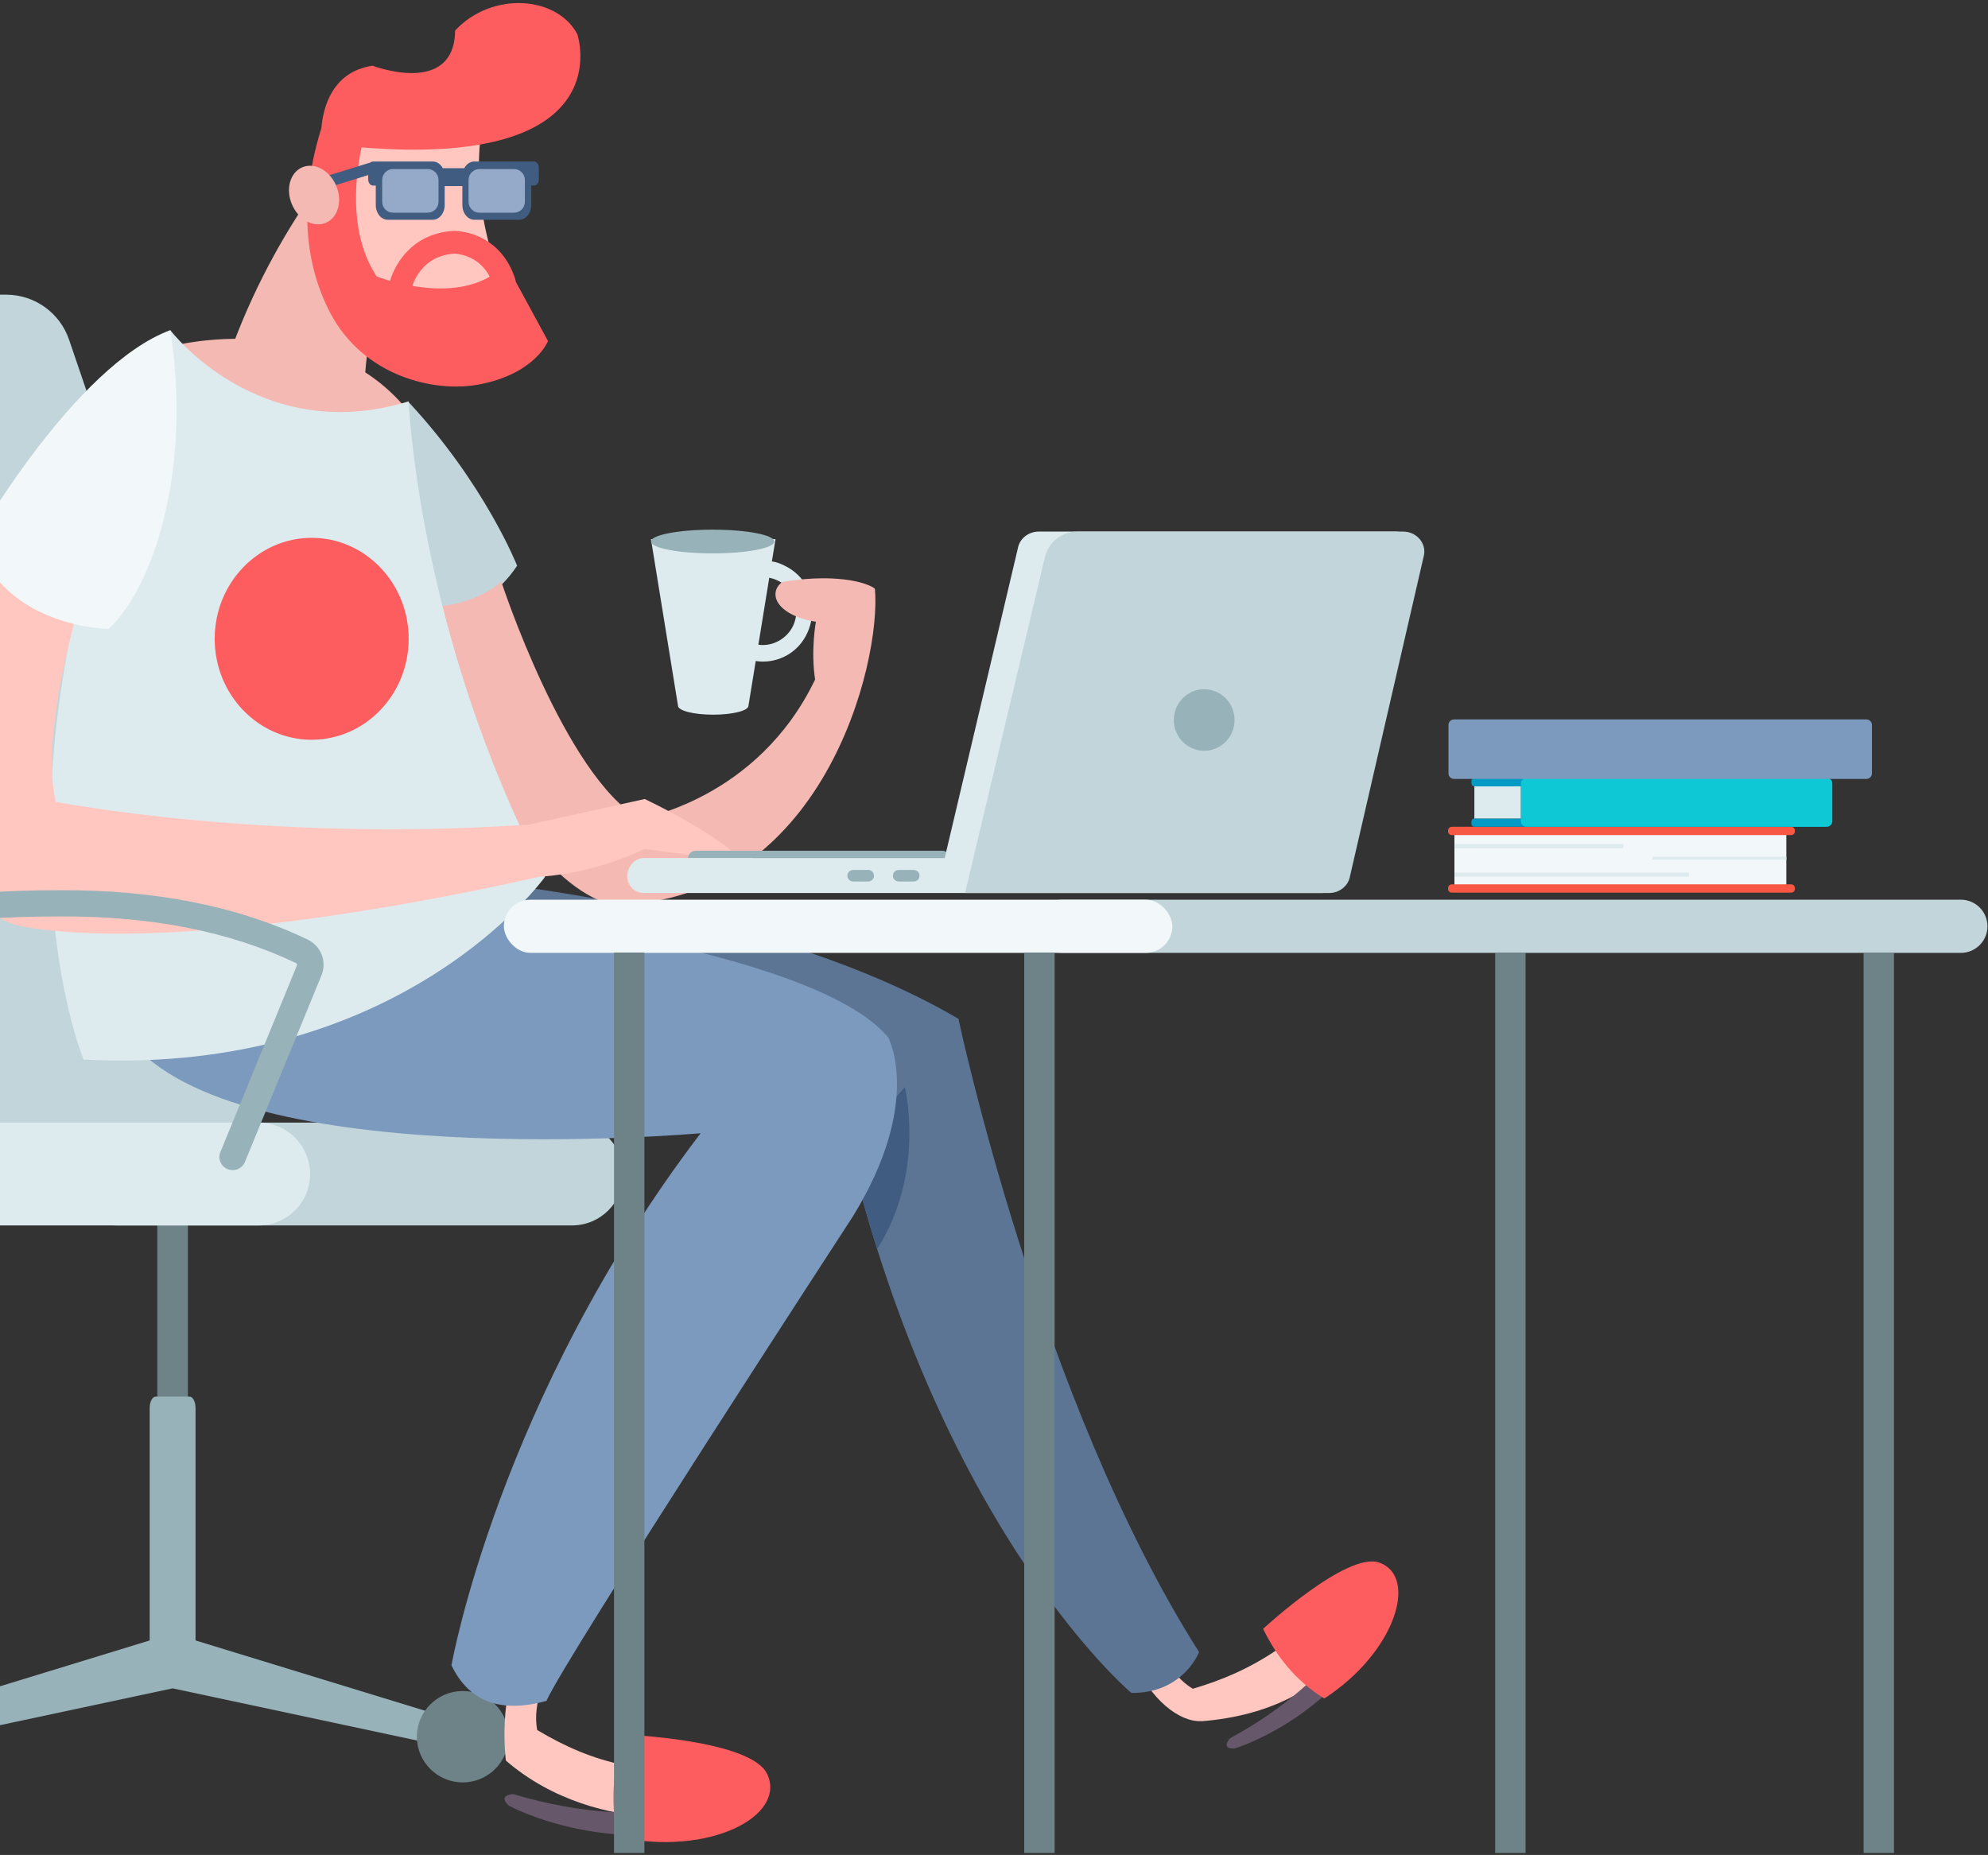 <svg xmlns="http://www.w3.org/2000/svg" width="419" height="391" viewBox="0 0 419 391">
    <rect x="0" y="0" width="419" height="391" fill="#333333" stroke="none"/>
    <g fill="none" fill-rule="evenodd">
        <path fill="#DDEBEF" d="M242.45 113.645l-.764 4.708-.063-.006c.989.078 1.953.492 2.87.949 1.913.952 3.571 2.487 4.568 4.424 1.998 3.883 1.317 9.07-1.646 12.36-2.288 2.54-5.764 3.786-9.134 3.253-.705 4.346-1.276 7.863-1.48 9.108l-.053.326c0 1.037-3.326 1.878-7.423 1.878-4.098 0-7.424-.841-7.424-1.878l-5.701-35.122h26.25zm-1.322 8.133l-.035.23-2.253 13.885-.056-.009.123.02c2.921.417 5.992-1.283 7.274-4.048 1.382-2.987.623-6.96-2.243-8.896-.806-.544-1.71-.954-2.643-1.145-.067-.014-.122-.026-.167-.037z" transform="translate(-79)"/>
        <path fill="#97B2B8" d="M229.2 111.645c7.175 0 13 1.12 13 2.5s-5.825 2.5-13 2.5-13-1.12-13-2.5 5.825-2.5 13-2.5z" transform="translate(-79)"/>
        <g>
            <path fill="#DDEBEF" d="M34.748 154.789v-24.702c0-7.716-1.395-15.368-4.118-22.587L-.758 24.286C-4.266 14.985.43 4.6 9.732 1.092c2.071-.782 4.27-1.174 6.483-1.158l44.266.323C72.434.345 83.014 8.01 86.819 19.342l29.786 88.683c2.31 6.879 3.433 14.1 3.322 21.355l-.709 46.383c0 .014-.012.026-.026.026H55.748c-11.598 0-21-9.402-21-21z" transform="translate(-79) translate(.2 61.645)"/>
            <path fill="#C2D5DA" d="M45.173 161.789v-30.852c0-7.807-1.429-15.548-4.215-22.84L6.933 19.034C4.173 11.812 7.793 3.72 15.015.96 16.642.34 18.371.026 20.112.04l60.094.433c5.954.043 11.23 3.847 13.15 9.483l33.628 98.649c2.374 6.964 3.529 14.284 3.415 21.64l-.705 45.519c0 .014-.012.026-.027.026H59.172c-7.731 0-14-6.268-14-14z" transform="translate(-79) translate(.2 61.645)"/>
            <g>
                <path fill="#6D8388" d="M74.108 15.618c0-.597-.289-1.08-.644-1.08h-5.155c-.356 0-.644.483-.644 1.08V59.35c0 .596.288 1.08.644 1.08h5.155c.355 0 .644-.484.644-1.08V15.618z" transform="translate(-79) translate(.2 61.645) translate(44.294 174.986)"/>
                <path fill="#C2D5DA" d="M59.157 0h95.907c5.985 0 10.837 4.852 10.837 10.836 0 5.985-4.852 10.837-10.837 10.837H59.157c-5.985 0-10.836-4.852-10.836-10.837C48.32 4.852 53.172 0 59.157 0z" transform="translate(-79) translate(.2 61.645) translate(44.294 174.986)"/>
                <path fill="#97B2B8" d="M132.034 126.406L132.034 132.302 70.886 119.25 9.738 132.302 9.738 126.406 70.886 107.674z" transform="translate(-79) translate(.2 61.645) translate(44.294 174.986)"/>
                <path fill="#6D8388" d="M132.034 119.812c-5.334 0-9.664 4.317-9.664 9.633 0 5.316 4.33 9.632 9.664 9.632s9.665-4.316 9.665-9.632-4.33-9.633-9.665-9.633z" transform="translate(-79) translate(.2 61.645) translate(44.294 174.986)"/>
                <path fill="#97B2B8" d="M75.718 60.138c0-1.32-.577-2.39-1.288-2.39h-7.087c-.711 0-1.289 1.07-1.289 2.39v51.625c0 1.319.578 2.39 1.289 2.39h7.087s1.288-1.071 1.288-2.39V60.138z" transform="translate(-79) translate(.2 61.645) translate(44.294 174.986)"/>
                <path fill="#DDEBEF" d="M11.642 0h77.384c5.985 0 10.837 4.852 10.837 10.836 0 5.985-4.852 10.837-10.837 10.837H11.642C5.657 21.673.805 16.82.805 10.836.805 4.852 5.657 0 11.642 0z" transform="translate(-79) translate(.2 61.645) translate(44.294 174.986)"/>
            </g>
        </g>
        <g>
            <path fill="#FFC7C0" d="M126.029 364.028c11.921 7.085 22.412 9.84 44.221 8.503 0 0 4.313 6.393-3.19 9.114 0 0-27.797 5.946-47.64-11.187 0 0-1.515-11.794 2.351-20.21l6.642 1.421s-3.55 6.492-2.384 12.359zM264.205 355.325c12.492-3.662 23.073-9.938 35.993-25.35 0 0 3.997.525 1.59 8.808 0 0-6.109 21.029-35.758 23.391l-.014-.027c-4.749.235-10.696-4.655-14.086-12.371l5.204-3.58s2.256 6.333 7.071 9.129z" transform="translate(-79) translate(66.2 .645)"/>
            <path fill="#5C7594" d="M104.175 184.2s68.05 4.84 110.638 29.915c0 0 16.902 80.25 50.709 133.478 0 0-3.294 8.721-14.27 8.612 0 0-43.025-36.073-61.904-125.374 0 0-97.384-3.519-116.963-25.514 0 0 22.57-3.96 31.79-21.116z" transform="translate(-79) translate(66.2 .645)"/>
            <path fill="#405C80" d="M191.904 242.022l11.594-13.532s4.495 17.922-5.824 34.146c-2.051-6.494-3.988-13.362-5.77-20.614z" transform="translate(-79) translate(66.2 .645)"/>
            <path fill="#7C99BE" d="M83.939 188.078s97.605 7.917 116.045 29.913c0 0 7.463 13.637-7.465 37.832 0 0-61.026 93.7-64.539 102.058-9.94 2.747-16.435-.042-20.03-7.496 0 0 9.933-56.29 52.52-112.159 0 0-102.152 9.129-121.56-21.555l45.029-28.593z" transform="translate(-79) translate(66.2 .645)"/>
            <path fill="#67576A" d="M303.083 334.831s-6.667 17.734-31.035 30.93c0 0-2.14 2.31.988 2.145 0 0 22.38-6.598 33.252-30.6l-3.205-2.475zM169.387 377.718s-19.065 8.62-48.407-.189c0 0-3.476.125-.904 2.45 0 0 22.635 12.403 49.882 2.186l-.57-4.447z" transform="translate(-79) translate(66.2 .645)"/>
            <path fill="#FE5D60" d="M144.448 364.98s26.707 1.074 30.063 8.347c4.079 8.839-12.241 17.39-31.462 13.238-1.852-7.896-.87-14.934 1.399-21.584zM279.018 342.694s17.742-16.445 24.532-13.953c8.252 3.028 3.292 18.957-11.634 28.635-6.228-3.855-10.098-8.98-12.898-14.682z" transform="translate(-79) translate(66.2 .645)"/>
            <path fill="#F4B9B2" d="M85.597 31.032S66.5 52.23 58.048 84.122c0 0 12.952 13.28 32.05 4.538 0 0-3.513-19.85 8.835-36.678 0 0 .33-15.176-13.336-20.95z" transform="translate(-79) translate(66.2 .645)"/>
            <path fill="#F4B9B2" d="M50.891 71.915s36.174-8.302 51.677 19.741c0 0-10.89 13.547-34.34 4.674-19.095-7.225-17.337-24.415-17.337-24.415z" transform="translate(-79) translate(66.2 .645)"/>
            <path fill="#C2D5DA" d="M121.791 118.6s-6.777-17.211-22.857-34.477c-5.135 14.383-4.518 29.994.495 44.98 0 0 13.967 2.2 22.362-10.503z" transform="translate(-79) translate(66.2 .645)"/>
            <path fill="#F4B9B2" d="M184.762 130.4s-4.173-.455-6.83-2.698c-2.297-1.939-2.142-4.326-.238-5.68 0 0 5.134-.97 10.375-.735 6.736.3 9.083 2.045 9.13 2.177 1.417 15.541-10.89 65.973-54.948 66.633 0 0-22.89-1.87-39.683-62.906 0 0 8.452.77 15.915-5.169 0 0 13.35 40.801 29.128 49.929 0 0 24.801-3.959 36.984-29.363-.95-6.158.167-12.188.167-12.188z" transform="translate(-79) translate(66.2 .645)"/>
            <path fill="#FFC7C0" d="M86.902 21.842S78.097 50.785 91.9 65.228c13.928 14.572 28.815-1.941 28.815-1.941s-10.592-17.982-5.69-41.053l-28.123-.392z" transform="translate(-79) translate(66.2 .645)"/>
            <path fill="#FE5D60" d="M134.48 6.559s9.636 28.336-45.49 23.86c-1.566 7.579-2.388 18.718 3.194 27.206 0 0 1.07.425 2.82.927.108-.367.264-.822.478-1.345.518-1.267 1.225-2.532 2.154-3.72 2.456-3.138 5.996-5.158 10.662-5.462l.106-.004h.032c.2-.003.471.006.806.035.5.042 1.041.12 1.615.24 1.598.337 3.192.953 4.69 1.922 2.665 1.725 4.707 4.37 5.854 8.002.054.172.088.345.104.516l6.79 12.5s-2.589 6.887-14.575 9.17c-9.386 1.787-24.371-1.77-31.34-15.137-7.43-14.246-4.81-29.531-1.849-38.901.378-4.377 2.28-11.894 10.795-13.165 0 0 17.235 6.601 17.4-7.414 7.774-8.332 21.46-7.314 25.755.77zm-25.948 46.263c-3.205.228-5.491 1.54-7.124 3.628-.639.816-1.132 1.698-1.492 2.578-.093.229-.167.43-.224.596 4.878.833 11.249 1.018 16.322-1.947-.787-1.506-1.825-2.621-3.068-3.425-.97-.628-2.02-1.034-3.076-1.257-.375-.079-.722-.128-1.03-.154-.14-.012-.244-.017-.308-.019z" transform="translate(-79) translate(66.2 .645)"/>
            <path fill="#DDEBEF" d="M98.934 83.958s2.003 49.215 28.729 100.243c0 0-30.074 42.011-97.247 38.492 0 0-24.753-58.825 18.275-153.747 0 0 18.66 24.69 50.243 15.012z" transform="translate(-79) translate(66.2 .645)"/>
            <path fill="#FE5D60" d="M78.49 112.723c11.284 0 20.444 9.535 20.444 21.281 0 11.744-9.16 21.28-20.443 21.28-11.283 0-20.443-9.536-20.443-21.28 0-11.746 9.16-21.28 20.443-21.28z" transform="translate(-79) translate(66.2 .645)"/>
            <path fill="#405C80" d="M103.993 33.395c.892 0 1.678.561 2.13 1.41h4.531c.421-.792 1.134-1.334 1.953-1.403l.177-.007h12.54c.54 0 .984.495 1.041 1.131l.006.139v2.54c0 .653-.409 1.193-.933 1.262l-.114.007h-.551v4.132c0 1.632-1.053 2.969-2.378 3.066l-.154.005h-9.457c-1.346 0-2.448-1.276-2.528-2.884l-.004-.187-.001-4.032h-3.727v4.032c0 1.695-1.134 3.071-2.531 3.071h-9.458c-1.397 0-2.532-1.376-2.532-3.07v-4.133h-.55c-.578 0-1.048-.569-1.048-1.27l-.001-.942-14.796 4.584c-.632.196-1.303-.159-1.498-.792-.196-.634.158-1.306.79-1.502l15.763-4.884c.063-.02.125-.034.188-.042.17-.146.377-.231.601-.231h12.54z" transform="translate(-79) translate(66.2 .645)"/>
            <path fill="#95AAC9" d="M102.926 34.986c1.267 0 2.297 1.032 2.297 2.301v4.601c0 1.27-1.03 2.3-2.297 2.3h-7.282c-1.267 0-2.296-1.03-2.296-2.3v-4.6c0-1.27 1.03-2.302 2.296-2.302zm18.205 0c1.267 0 2.296 1.032 2.296 2.301v4.601c0 1.27-1.029 2.3-2.296 2.3h-7.281c-1.268 0-2.296-1.03-2.296-2.3v-4.6c0-1.27 1.028-2.302 2.296-2.302h7.281z" transform="translate(-79) translate(66.2 .645)"/>
            <path fill="#F4B9B2" d="M76.49 34.625c2.569-1.103 5.774.62 7.154 3.845 1.38 3.226.415 6.739-2.152 7.843-2.568 1.102-5.774-.621-7.154-3.847-1.38-3.224-.415-6.738 2.153-7.841z" transform="translate(-79) translate(66.2 .645)"/>
            <path fill="#FFC7C0" d="M16.037 113.267l15.367 7.038s-10.712 32.663-6.838 48.06c0 0 44.134 8.672 99.95 4.778v-.01l24.17-5.355s11.636 5.457 18.58 11.137c0 0 1.15 2.446-1.71 1.832-2.86-.614-16.87-2.446-16.87-2.446-6.63 3.124-14.264 5.32-22.412 5.896-10.196 2.358-74.143 16.57-108.7 10.452-6.614-1.17-17.996-9.035-17.562-31.453v-.027c.024-.88.751-23.173 16.025-49.902z" transform="translate(-79) translate(66.2 .645)"/>
            <path fill="#F2F8F9" d="M7.585 113.267S28.55 76.424 48.691 68.946c4.602 29.398-3.551 54.135-13.006 62.994 0 0-21.733-.198-28.1-18.673z" transform="translate(-79) translate(66.2 .645)"/>
        </g>
        <g transform="translate(-79) matrix(-1 0 0 1 379.2 111.645)">
            <path fill="#97B2B8" d="M100 69.3h55.2c0-.895-.726-1.621-1.621-1.621H101.62c-.895 0-1.621.726-1.621 1.621z"/>
            <path fill="#DDEBEF" d="M101.09 69.222L85.674 3.94c-.356-2.038-2.22-3.535-4.408-3.535H6.068c-2.75 0-4.848 2.327-4.41 4.893l15.58 67.748c.349 2.046 2.217 3.549 4.409 3.549H164.53c1.916 0 3.47-1.59 3.47-3.553 0-1.963-1.554-3.82-3.47-3.82h-63.44z"/>
            <path fill="#97B2B8" d="M120.368 74.163h-3.137c-.68 0-1.231-.53-1.231-1.182v-.068c0-.652.551-1.181 1.231-1.181h3.137c.68 0 1.232.529 1.232 1.181v.068c0 .653-.552 1.182-1.232 1.182M110.768 74.163h-3.137c-.68 0-1.231-.53-1.231-1.182v-.068c0-.652.551-1.181 1.231-1.181h3.137c.68 0 1.232.529 1.232 1.181v.068c0 .653-.552 1.182-1.232 1.182"/>
            <path fill="#C2D5DA" d="M73.155.405H4.476C1.72.405-.38 2.732.058 5.298l15.608 67.748c.35 2.045 2.222 3.549 4.418 3.549H96.8L79.965 5.786c-.75-3.154-3.568-5.38-6.81-5.38z"/>
            <ellipse cx="46.4" cy="40.121" fill="#97B2B8" rx="6.4" ry="6.484"/>
        </g>
        <g transform="translate(-79) translate(185.2 189.645)">
            <path fill="#C2D5DA" d="M117.677 0H307.08c3.095 0 5.605 2.51 5.605 5.606 0 3.095-2.51 5.605-5.605 5.605H117.677c-3.096 0-5.605-2.51-5.605-5.605 0-3.096 2.51-5.606 5.605-5.606z"/>
            <rect width="140.89" height="11.211" fill="#F2F8F9" rx="5.606"/>
            <path fill="#6D8388" d="M109.67 200.931L116.074 200.931 116.074 11.142 109.67 11.142zM286.583 200.931L292.987 200.931 292.987 11.142 286.583 11.142zM23.215 200.931L29.619 200.931 29.619 11.142 23.215 11.142zM208.934 200.931L215.338 200.931 215.338 11.142 208.934 11.142z"/>
        </g>
        <path fill="#97B2B8" d="M34.987 201.686c-1.443.541-3.056-.176-3.604-1.602-.548-1.426.177-3.02 1.62-3.563 15.785-5.926 35.321-8.873 58.598-8.873 20.059-.108 37.472 3.342 52.214 10.378 2.794 1.334 4.095 4.557 2.996 7.426l-16.161 39.409c-.547 1.426-2.16 2.145-3.603 1.605s-2.17-2.135-1.624-3.561l16.162-39.409c.073-.191-.014-.406-.2-.495-13.93-6.648-30.505-9.933-49.769-9.829-22.66 0-41.538 2.848-56.63 8.514z" transform="translate(-79)"/>
        <g>
            <g>
                <path fill="#F2F8F9" d="M1.344 13.01L71.294 13.01 71.294 0.875 1.344 0.875z" transform="translate(-79) translate(384.2 151.645) translate(0 22.63)"/>
                <path fill="#F85843" d="M.786 12.135h71.526c.434 0 .784.347.784.776v.199c0 .428-.35.776-.784.776H.786c-.434 0-.786-.348-.786-.776v-.199c0-.429.352-.776.786-.776z" transform="translate(-79) translate(384.2 151.645) translate(0 22.63)"/>
                <path fill="#DDEBEF" d="M1.344 10.529L50.757 10.529 50.757 9.659 1.344 9.659zM43.077 6.943L71.295 6.943 71.295 6.305 43.077 6.305z" transform="translate(-79) translate(384.2 151.645) translate(0 22.63)"/>
                <path fill="#F85843" d="M.786 0h71.526c.434 0 .784.348.784.776v.2c0 .427-.35.775-.784.775H.786C.352 1.75 0 1.403 0 .975V.776C0 .348.352 0 .786 0z" transform="translate(-79) translate(384.2 151.645) translate(0 22.63)"/>
                <path fill="#DDEBEF" d="M1.344 4.516L36.928 4.516 36.928 3.645 1.344 3.645z" transform="translate(-79) translate(384.2 151.645) translate(0 22.63)"/>
            </g>
            <g>
                <path fill="#049AC6" d="M74.43 8.556c.342 0 .619.274.619.612v.521c0 .338-.277.612-.619.612H.62c-.343 0-.62-.274-.62-.612v-.521c0-.338.277-.612.62-.612h73.81zm0-8.52c.342 0 .619.274.619.613v.52c0 .339-.277.613-.619.613H.62c-.343 0-.62-.274-.62-.613V.65C0 .309.277.036.62.036h73.81z" transform="translate(-79) translate(384.2 151.645) translate(4.925 12.329)"/>
                <path fill="#DDEBEF" d="M0.62 8.556L10.438 8.556 10.438 1.781 0.62 1.781z" transform="translate(-79) translate(384.2 151.645) translate(4.925 12.329)"/>
                <path fill="#0EC8D6" d="M11.61 0h63.273c.649 0 1.173.519 1.173 1.16v7.982c0 .64-.524 1.16-1.173 1.16H11.61c-.648 0-1.172-.52-1.172-1.16V1.16c0-.641.524-1.16 1.172-1.16z" transform="translate(-79) translate(384.2 151.645) translate(4.925 12.329)"/>
            </g>
            <path fill="#7C99BE" d="M1.263 0h86.902c.647 0 1.173.519 1.173 1.16v10.225c0 .64-.526 1.16-1.173 1.16H1.263c-.647 0-1.173-.52-1.173-1.16V1.16C.09.519.616 0 1.263 0z" transform="translate(-79) translate(384.2 151.645)"/>
        </g>
    </g>
</svg>
